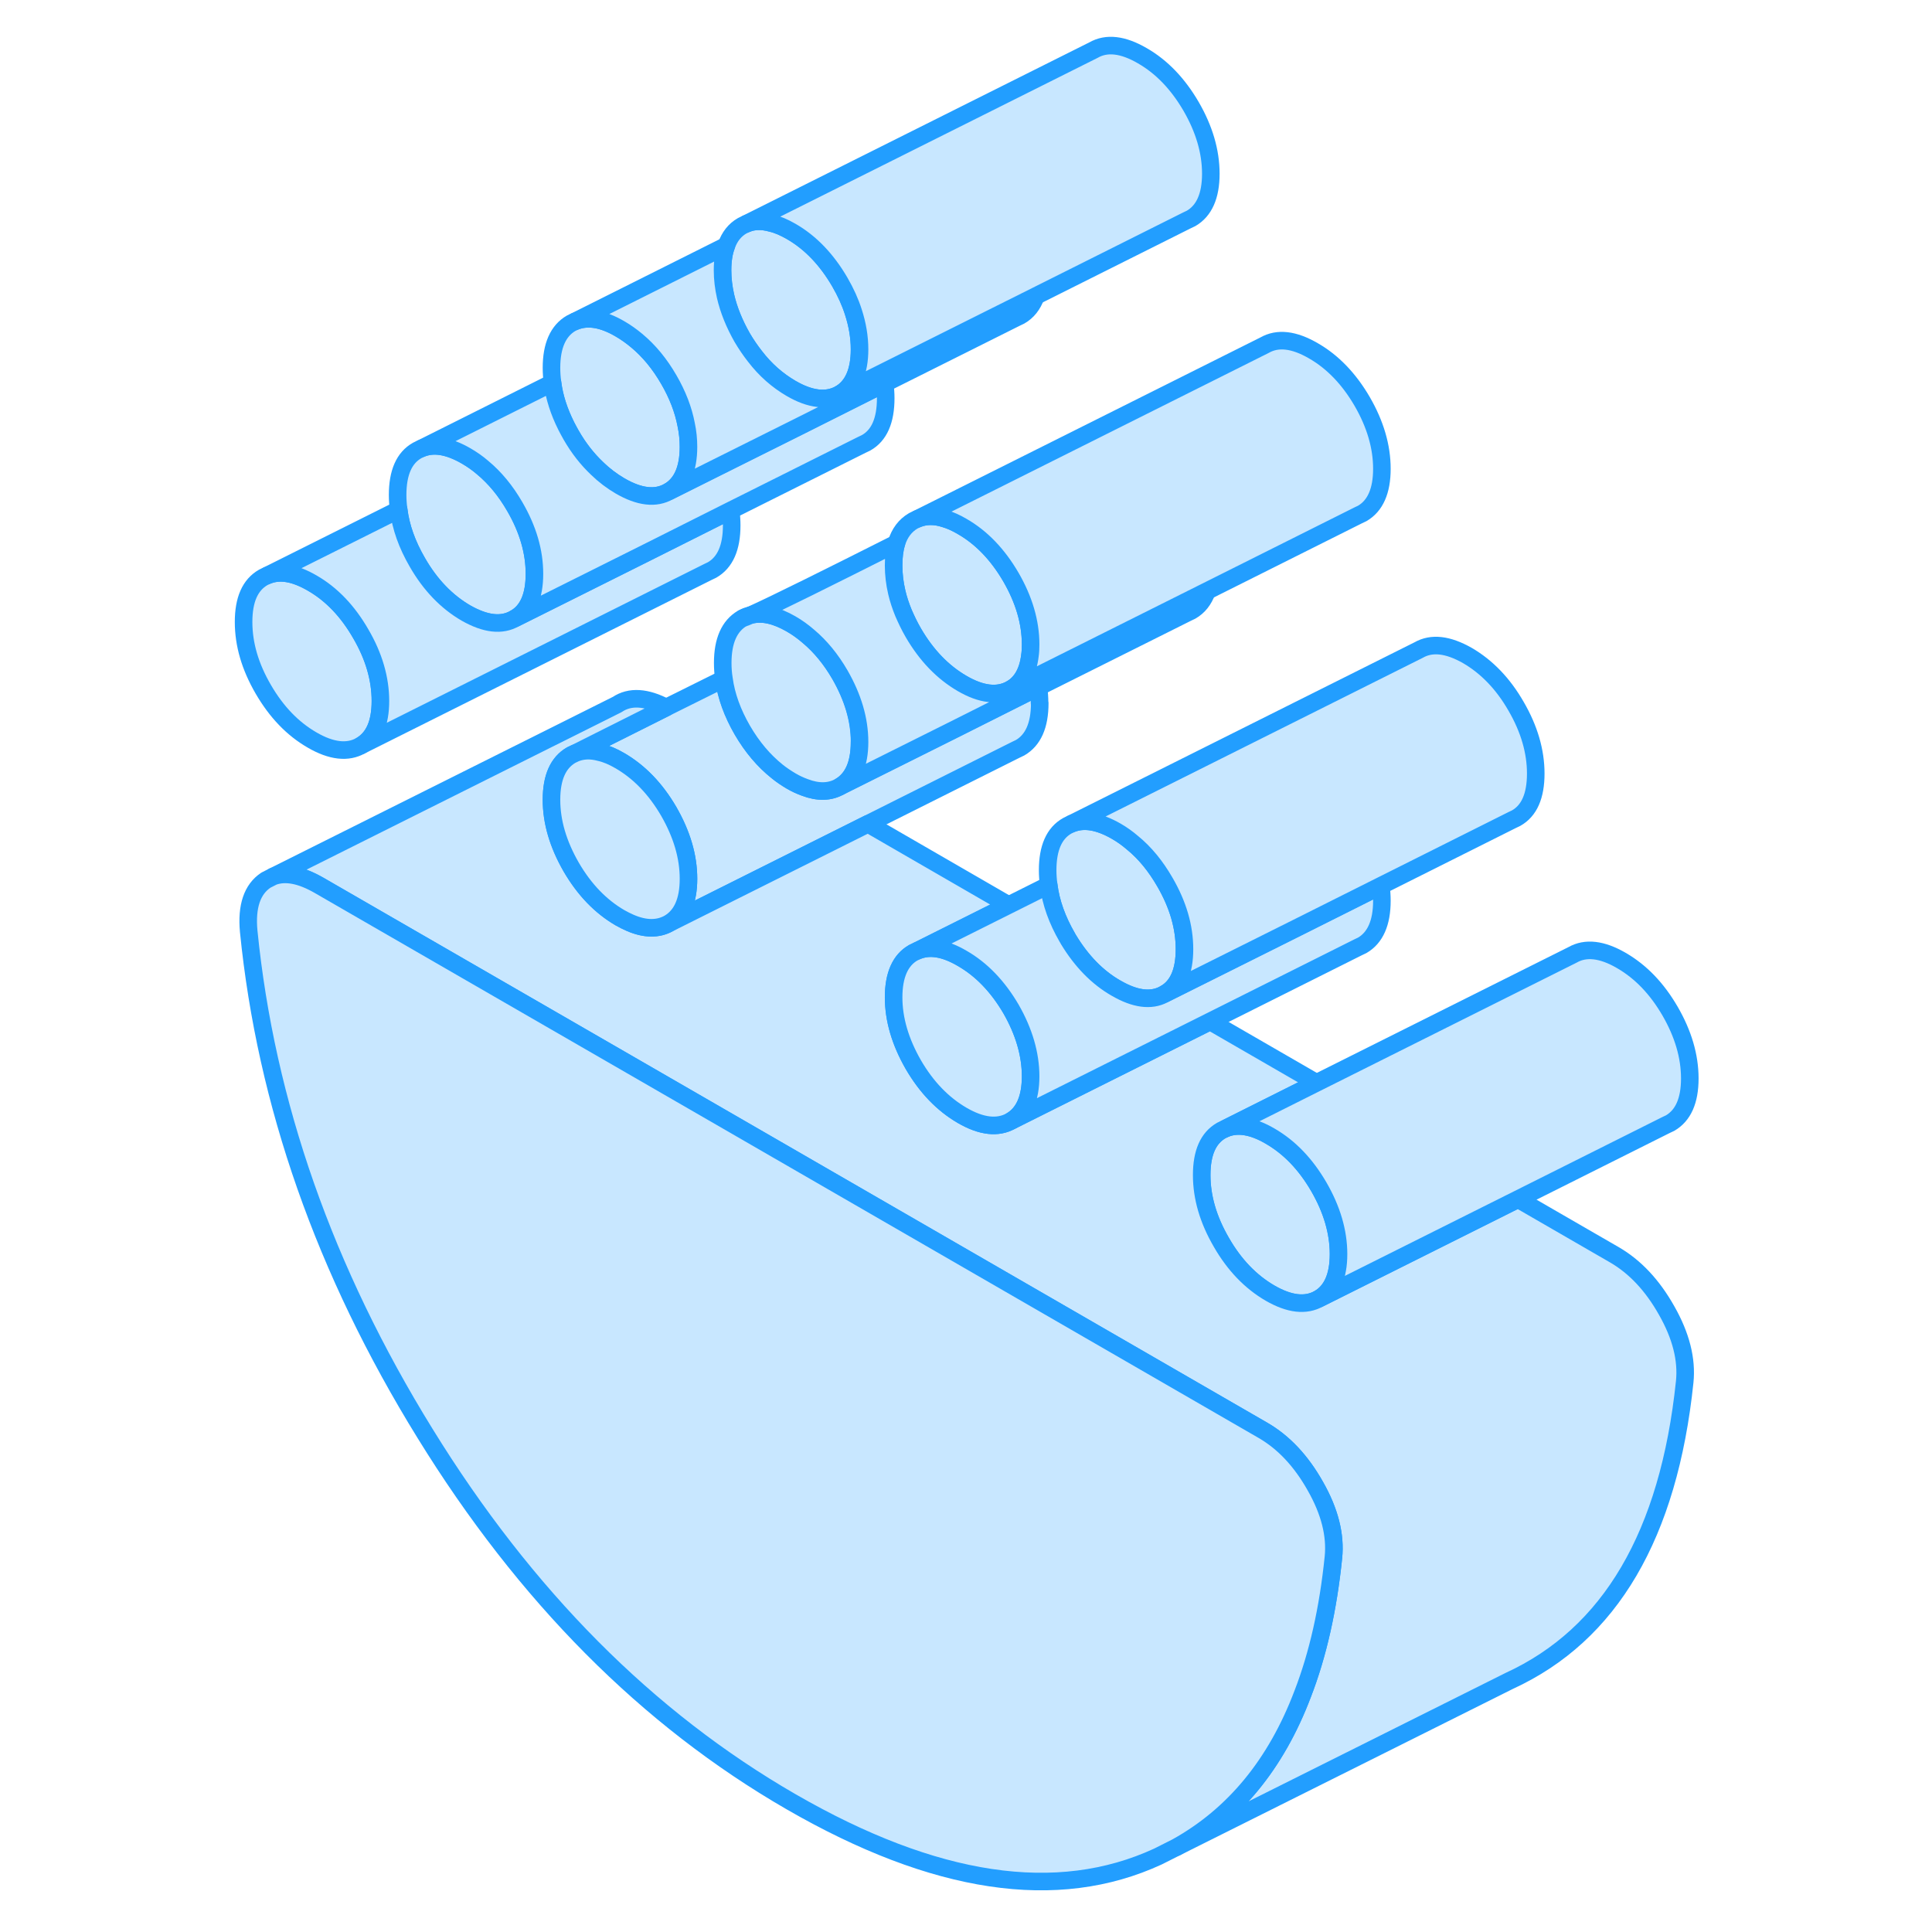 <svg width="48" height="48" viewBox="0 0 87 110" fill="#c8e7ff" xmlns="http://www.w3.org/2000/svg" stroke-width="1px" stroke-linecap="round" stroke-linejoin="round"><path d="M63.589 67.573C62.839 66.283 61.92 65.323 60.81 64.683C59.82 64.103 58.969 63.973 58.27 64.253L58.04 64.363C57.29 64.793 56.919 65.633 56.919 66.903C56.919 68.173 57.29 69.443 58.04 70.733C58.78 72.023 59.71 72.983 60.81 73.623C61.92 74.263 62.839 74.363 63.589 73.943C64.329 73.513 64.71 72.673 64.71 71.403C64.71 70.133 64.329 68.853 63.589 67.573ZM30.819 35.183C30.889 35.163 30.999 35.123 31.149 35.053C31.039 35.073 30.929 35.113 30.819 35.183Z" stroke="#229EFF" stroke-linejoin="round"/><path d="M10.159 39.913C10.159 41.173 9.789 42.023 9.039 42.453C8.299 42.873 7.369 42.773 6.269 42.133C5.159 41.493 4.239 40.533 3.489 39.243C2.739 37.953 2.369 36.684 2.369 35.413C2.369 34.144 2.739 33.303 3.489 32.873L3.719 32.764C4.429 32.474 5.269 32.614 6.269 33.194C7.369 33.824 8.299 34.794 9.039 36.084C9.789 37.364 10.159 38.644 10.159 39.913Z" stroke="#229EFF" stroke-linejoin="round"/><path d="M47.699 40.033C47.699 41.303 47.319 42.143 46.579 42.573L46.349 42.683L37.919 46.903L26.579 52.573C27.319 52.143 27.699 51.303 27.699 50.033C27.699 48.763 27.319 47.493 26.579 46.203C25.829 44.913 24.899 43.953 23.799 43.313C23.389 43.073 23.009 42.913 22.649 42.833C22.129 42.693 21.669 42.713 21.249 42.883L22.639 42.183L26.429 40.283L29.709 38.653C29.839 39.623 30.199 40.603 30.759 41.573C31.319 42.533 31.979 43.313 32.739 43.913C32.989 44.123 33.259 44.303 33.529 44.463C33.799 44.623 34.069 44.743 34.319 44.833C35.079 45.123 35.749 45.103 36.309 44.783L42.799 41.543L47.619 39.123C47.669 39.423 47.689 39.733 47.689 40.033H47.699Z" stroke="#229EFF" stroke-linejoin="round"/><path d="M18.929 32.673C18.929 33.943 18.559 34.793 17.809 35.213C17.059 35.643 16.139 35.533 15.029 34.903C13.929 34.263 12.999 33.303 12.259 32.013C11.679 31.013 11.319 30.013 11.199 29.023C11.159 28.743 11.139 28.463 11.139 28.183C11.139 26.913 11.509 26.063 12.259 25.643L12.489 25.533C13.189 25.243 14.039 25.383 15.029 25.953C15.359 26.143 15.679 26.363 15.979 26.623C16.679 27.203 17.289 27.944 17.809 28.843C18.559 30.134 18.929 31.413 18.929 32.673Z" stroke="#229EFF" stroke-linejoin="round"/><path d="M27.7 25.443C27.7 26.713 27.319 27.553 26.579 27.983C25.829 28.413 24.9 28.303 23.8 27.663C23.34 27.393 22.899 27.063 22.5 26.673C21.95 26.153 21.45 25.523 21.02 24.773C20.919 24.603 20.829 24.423 20.739 24.253C20.329 23.433 20.059 22.613 19.959 21.793C19.919 21.513 19.899 21.223 19.899 20.943C19.899 19.683 20.279 18.833 21.02 18.403L21.25 18.293C21.959 18.013 22.81 18.143 23.8 18.723C24.13 18.913 24.45 19.143 24.75 19.393C25.45 19.973 26.059 20.713 26.579 21.613C27.079 22.473 27.409 23.333 27.569 24.183C27.659 24.603 27.7 25.023 27.7 25.443Z" stroke="#229EFF" stroke-linejoin="round"/><path d="M47.179 36.693C47.179 36.923 47.169 37.133 47.139 37.333C47.029 38.243 46.669 38.883 46.059 39.233C45.309 39.653 44.379 39.553 43.279 38.913C42.179 38.273 41.249 37.313 40.499 36.023C40.279 35.643 40.099 35.263 39.939 34.893C39.779 34.503 39.649 34.113 39.559 33.723C39.439 33.213 39.379 32.703 39.379 32.193C39.379 31.713 39.429 31.293 39.539 30.933C39.719 30.343 40.039 29.923 40.499 29.653L40.729 29.543C41.189 29.353 41.719 29.343 42.299 29.533C42.609 29.623 42.939 29.773 43.279 29.973C44.379 30.603 45.309 31.573 46.059 32.863C46.799 34.143 47.179 35.423 47.179 36.693Z" stroke="#229EFF" stroke-linejoin="round"/><path d="M37.44 42.243C37.44 43.513 37.059 44.353 36.319 44.783C35.759 45.103 35.089 45.123 34.329 44.833C34.079 44.743 33.81 44.623 33.54 44.463C33.27 44.303 32.999 44.123 32.749 43.923C31.989 43.313 31.329 42.533 30.77 41.573C30.209 40.603 29.849 39.623 29.72 38.653C29.669 38.353 29.649 38.043 29.649 37.743C29.649 36.483 30.029 35.633 30.77 35.203C30.79 35.203 30.809 35.203 30.829 35.183C30.899 35.163 31.009 35.123 31.159 35.053C31.189 35.043 31.23 35.023 31.27 35.013C31.919 34.853 32.68 35.023 33.55 35.523C33.9 35.723 34.23 35.963 34.54 36.233C35.22 36.803 35.819 37.533 36.329 38.413C37.069 39.703 37.45 40.973 37.45 42.243H37.44Z" stroke="#229EFF" stroke-linejoin="round"/><path d="M55.94 54.044C55.94 55.313 55.569 56.164 54.819 56.584C54.799 56.594 54.77 56.614 54.749 56.623C54.02 57.004 53.12 56.883 52.05 56.264C50.98 55.654 50.079 54.724 49.339 53.504C49.319 53.464 49.289 53.423 49.27 53.383C48.69 52.383 48.33 51.383 48.209 50.394C48.169 50.114 48.149 49.824 48.149 49.544C48.149 48.283 48.52 47.434 49.27 47.014L49.499 46.904C50.209 46.614 51.05 46.754 52.05 47.324C52.38 47.514 52.69 47.733 52.989 47.993C53.69 48.563 54.299 49.314 54.819 50.214C55.569 51.504 55.94 52.783 55.94 54.044Z" stroke="#229EFF" stroke-linejoin="round"/><path d="M63.589 67.573C62.839 66.283 61.92 65.323 60.81 64.683C59.82 64.103 58.969 63.973 58.27 64.253L58.04 64.363C57.29 64.793 56.919 65.633 56.919 66.903C56.919 68.173 57.29 69.443 58.04 70.733C58.78 72.023 59.71 72.983 60.81 73.623C61.92 74.263 62.839 74.363 63.589 73.943C64.329 73.513 64.71 72.673 64.71 71.403C64.71 70.133 64.329 68.853 63.589 67.573Z" stroke="#229EFF" stroke-linejoin="round"/><path d="M30.16 29.913C30.16 31.174 29.79 32.023 29.04 32.453L28.81 32.563L9.04 42.453C9.79 42.023 10.16 41.173 10.16 39.913C10.16 38.654 9.79 37.364 9.04 36.084C8.3 34.794 7.37 33.824 6.27 33.194C5.27 32.614 4.43 32.473 3.72 32.763L11.2 29.023C11.32 30.013 11.68 31.013 12.26 32.013C13 33.303 13.93 34.263 15.03 34.903C16.14 35.533 17.06 35.644 17.81 35.214L25.32 31.463L30.1 29.064C30.14 29.343 30.16 29.634 30.16 29.913Z" stroke="#229EFF" stroke-linejoin="round"/><path d="M38.929 22.673C38.929 23.943 38.559 24.793 37.809 25.213L37.579 25.323L30.099 29.063L25.319 31.463L17.809 35.213C18.559 34.793 18.929 33.943 18.929 32.673C18.929 31.403 18.559 30.133 17.809 28.843C17.289 27.943 16.679 27.203 15.979 26.623C15.679 26.363 15.359 26.143 15.029 25.953C14.039 25.383 13.189 25.243 12.489 25.533L19.959 21.793C20.059 22.613 20.329 23.433 20.739 24.253C20.829 24.423 20.919 24.603 21.019 24.773C21.449 25.523 21.949 26.153 22.499 26.673C22.899 27.063 23.339 27.393 23.799 27.663C24.899 28.303 25.829 28.413 26.579 27.983L29.319 26.613L34.089 24.233L38.869 21.833C38.909 22.113 38.929 22.393 38.929 22.673Z" stroke="#229EFF" stroke-linejoin="round"/><path d="M84.42 78.674C83.51 87.383 80.18 93.064 74.43 95.704L55.48 105.173C58.75 103.363 61.15 100.454 62.67 96.444C63.54 94.194 64.12 91.603 64.42 88.674C64.55 87.403 64.21 86.053 63.39 84.613C62.58 83.173 61.59 82.124 60.42 81.444L27.97 62.703L6.66 50.404C5.63 49.813 4.76 49.644 4.05 49.904L23.64 40.113C24.37 39.623 25.3 39.684 26.43 40.283L22.64 42.184L21.25 42.883L21.02 42.993C20.28 43.423 19.9 44.264 19.9 45.533C19.9 46.803 20.28 48.073 21.02 49.363C21.77 50.653 22.7 51.614 23.8 52.254C24 52.364 24.19 52.464 24.38 52.544C25.23 52.913 25.97 52.913 26.58 52.574L37.92 46.904L45.93 51.533L40.73 54.133L40.5 54.243C39.76 54.663 39.38 55.514 39.38 56.783C39.38 58.053 39.76 59.323 40.5 60.613C41.25 61.903 42.18 62.864 43.28 63.504C44.38 64.144 45.31 64.243 46.06 63.824L57.4 58.154L63.46 61.654L58.27 64.254L58.04 64.363C57.29 64.793 56.92 65.633 56.92 66.903C56.92 68.174 57.29 69.443 58.04 70.733C58.78 72.023 59.71 72.983 60.81 73.623C61.92 74.263 62.84 74.364 63.59 73.944L74.93 68.273L80.42 71.444C81.59 72.124 82.58 73.173 83.39 74.613C84.21 76.053 84.55 77.403 84.42 78.674Z" stroke="#229EFF" stroke-linejoin="round"/><path d="M27.7 50.033C27.7 51.303 27.319 52.143 26.579 52.573C25.969 52.913 25.229 52.913 24.379 52.543C24.189 52.463 24 52.363 23.8 52.253C22.7 51.613 21.77 50.653 21.02 49.363C20.279 48.073 19.899 46.803 19.899 45.533C19.899 44.263 20.279 43.423 21.02 42.993L21.25 42.883C21.669 42.713 22.129 42.693 22.649 42.833C23.009 42.913 23.39 43.073 23.8 43.313C24.9 43.953 25.829 44.913 26.579 46.203C27.319 47.493 27.7 48.763 27.7 50.033Z" stroke="#229EFF" stroke-linejoin="round"/><path d="M47.179 61.283C47.179 62.543 46.8 63.393 46.06 63.823C45.31 64.243 44.38 64.143 43.279 63.503C42.179 62.863 41.249 61.903 40.499 60.613C39.76 59.323 39.379 58.043 39.379 56.783C39.379 55.523 39.76 54.663 40.499 54.243L40.73 54.133C41.44 53.843 42.289 53.983 43.279 54.563C44.38 55.193 45.31 56.163 46.06 57.443C46.8 58.733 47.179 60.013 47.179 61.283Z" stroke="#229EFF" stroke-linejoin="round"/><path d="M64.419 88.673C64.119 91.603 63.539 94.193 62.669 96.443C61.149 100.453 58.749 103.363 55.48 105.173L54.429 105.703C48.689 108.353 41.719 107.303 33.539 102.583C25.36 97.863 18.41 90.873 12.7 81.613C6.979 72.353 3.639 62.813 2.659 53.013C2.529 51.603 2.859 50.633 3.639 50.113L4.05 49.903C4.76 49.643 5.629 49.813 6.659 50.403L27.97 62.703L60.419 81.443C61.589 82.123 62.579 83.173 63.389 84.613C64.209 86.053 64.549 87.403 64.419 88.673Z" stroke="#229EFF" stroke-linejoin="round"/><path d="M84.71 61.404C84.71 62.673 84.329 63.514 83.589 63.944L83.359 64.053L74.929 68.273L63.589 73.944C64.329 73.513 64.71 72.674 64.71 71.403C64.71 70.133 64.329 68.853 63.589 67.573C62.839 66.284 61.92 65.323 60.81 64.683C59.82 64.103 58.969 63.974 58.27 64.254L63.459 61.654L78.04 54.363C78.78 53.943 79.71 54.044 80.81 54.684C81.92 55.324 82.839 56.283 83.589 57.574C84.329 58.853 84.71 60.133 84.71 61.404Z" stroke="#229EFF" stroke-linejoin="round"/><path d="M67.179 51.283C67.179 52.543 66.8 53.393 66.06 53.823L65.829 53.933L57.399 58.153L46.06 63.823C46.8 63.393 47.179 62.543 47.179 61.283C47.179 60.023 46.8 58.733 46.06 57.443C45.31 56.163 44.38 55.193 43.279 54.563C42.289 53.983 41.44 53.843 40.73 54.133L45.929 51.533L48.209 50.393C48.33 51.383 48.69 52.383 49.27 53.383C49.289 53.423 49.319 53.463 49.339 53.503C50.079 54.723 50.98 55.653 52.05 56.263C53.12 56.883 54.02 57.003 54.749 56.623C54.77 56.613 54.799 56.593 54.819 56.583L62.329 52.833L67.119 50.433C67.159 50.713 67.179 51.003 67.179 51.283Z" stroke="#229EFF" stroke-linejoin="round"/><path d="M75.939 44.043C75.939 45.313 75.569 46.163 74.819 46.583L74.589 46.693L67.119 50.433L62.329 52.833L54.819 56.583C55.569 56.163 55.939 55.313 55.939 54.043C55.939 52.773 55.569 51.503 54.819 50.213C54.299 49.313 53.689 48.563 52.989 47.993C52.689 47.733 52.379 47.513 52.049 47.323C51.049 46.753 50.209 46.613 49.499 46.903L69.269 37.013C70.019 36.583 70.939 36.693 72.049 37.323C73.149 37.963 74.079 38.923 74.819 40.213C75.569 41.503 75.939 42.783 75.939 44.043Z" stroke="#229EFF" stroke-linejoin="round"/><path d="M57.219 33.654C57.039 34.164 56.739 34.544 56.319 34.784L56.089 34.894L47.629 39.123L42.809 41.544L36.319 44.784C37.059 44.354 37.439 43.514 37.439 42.243C37.439 40.974 37.059 39.704 36.319 38.414C35.809 37.534 35.209 36.803 34.529 36.233C34.219 35.964 33.889 35.724 33.539 35.524C32.669 35.024 31.909 34.853 31.259 35.014C32.539 34.444 35.929 32.754 39.539 30.934C39.429 31.294 39.379 31.714 39.379 32.194C39.379 32.704 39.439 33.214 39.559 33.724C39.649 34.114 39.779 34.504 39.939 34.894C40.099 35.264 40.279 35.644 40.499 36.024C41.249 37.314 42.179 38.274 43.279 38.914C44.379 39.554 45.309 39.654 46.059 39.233L47.519 38.504L54.659 34.934L57.219 33.654Z" stroke="#229EFF" stroke-linejoin="round"/><path d="M67.179 26.693C67.179 27.953 66.8 28.803 66.06 29.233L65.829 29.343L57.219 33.653L54.659 34.933L47.52 38.503L46.06 39.233C46.67 38.883 47.029 38.243 47.139 37.333C47.169 37.133 47.179 36.923 47.179 36.693C47.179 35.423 46.8 34.143 46.06 32.863C45.31 31.573 44.38 30.603 43.279 29.973C42.94 29.773 42.61 29.623 42.3 29.533C41.72 29.343 41.19 29.353 40.73 29.543L60.499 19.653C61.249 19.223 62.179 19.333 63.279 19.973C64.379 20.603 65.31 21.573 66.06 22.863C66.8 24.143 67.179 25.423 67.179 26.693Z" stroke="#229EFF" stroke-linejoin="round"/><path d="M37.439 19.893C37.439 21.153 37.059 22.003 36.319 22.433C35.569 22.853 34.639 22.753 33.539 22.113C32.769 21.663 32.079 21.063 31.489 20.293C31.229 19.963 30.989 19.613 30.759 19.223C30.309 18.433 29.989 17.643 29.809 16.863C29.699 16.373 29.639 15.883 29.639 15.393C29.639 14.843 29.709 14.373 29.859 13.983C30.039 13.473 30.339 13.093 30.759 12.853L30.989 12.743C31.409 12.563 31.889 12.553 32.419 12.703C32.769 12.783 33.139 12.943 33.539 13.173C34.639 13.803 35.569 14.773 36.319 16.063C36.649 16.633 36.909 17.203 37.089 17.773C37.319 18.483 37.439 19.193 37.439 19.893Z" stroke="#229EFF" stroke-linejoin="round"/><path d="M47.479 16.854C47.299 17.363 46.999 17.743 46.579 17.983L46.349 18.093L38.869 21.834L34.089 24.233L29.319 26.613L26.579 27.983C27.319 27.553 27.699 26.713 27.699 25.444C27.699 25.023 27.659 24.604 27.569 24.183C27.409 23.334 27.079 22.473 26.579 21.613C26.059 20.713 25.449 19.973 24.749 19.393C24.449 19.143 24.129 18.913 23.799 18.724C22.809 18.143 21.959 18.014 21.249 18.294L29.859 13.983C29.709 14.373 29.639 14.843 29.639 15.393C29.639 15.883 29.699 16.373 29.809 16.863C29.989 17.643 30.309 18.433 30.759 19.224C30.989 19.613 31.229 19.963 31.489 20.294C32.079 21.064 32.769 21.663 33.539 22.113C34.639 22.753 35.569 22.854 36.319 22.433L38.759 21.213L44.919 18.133L47.479 16.854Z" stroke="#229EFF" stroke-linejoin="round"/><path d="M57.439 9.893C57.439 11.153 57.059 12.003 56.319 12.433L56.089 12.543L47.479 16.853L44.919 18.133L38.759 21.213L36.319 22.433C37.059 22.003 37.439 21.153 37.439 19.893C37.439 19.193 37.319 18.483 37.089 17.773C36.909 17.203 36.649 16.633 36.319 16.063C35.569 14.773 34.639 13.803 33.539 13.173C33.139 12.943 32.769 12.783 32.419 12.703C31.889 12.553 31.409 12.563 30.989 12.743L50.759 2.853C51.509 2.423 52.439 2.533 53.539 3.173C54.639 3.803 55.569 4.773 56.319 6.063C57.059 7.343 57.439 8.623 57.439 9.893Z" stroke="#229EFF" stroke-linejoin="round"/></svg>